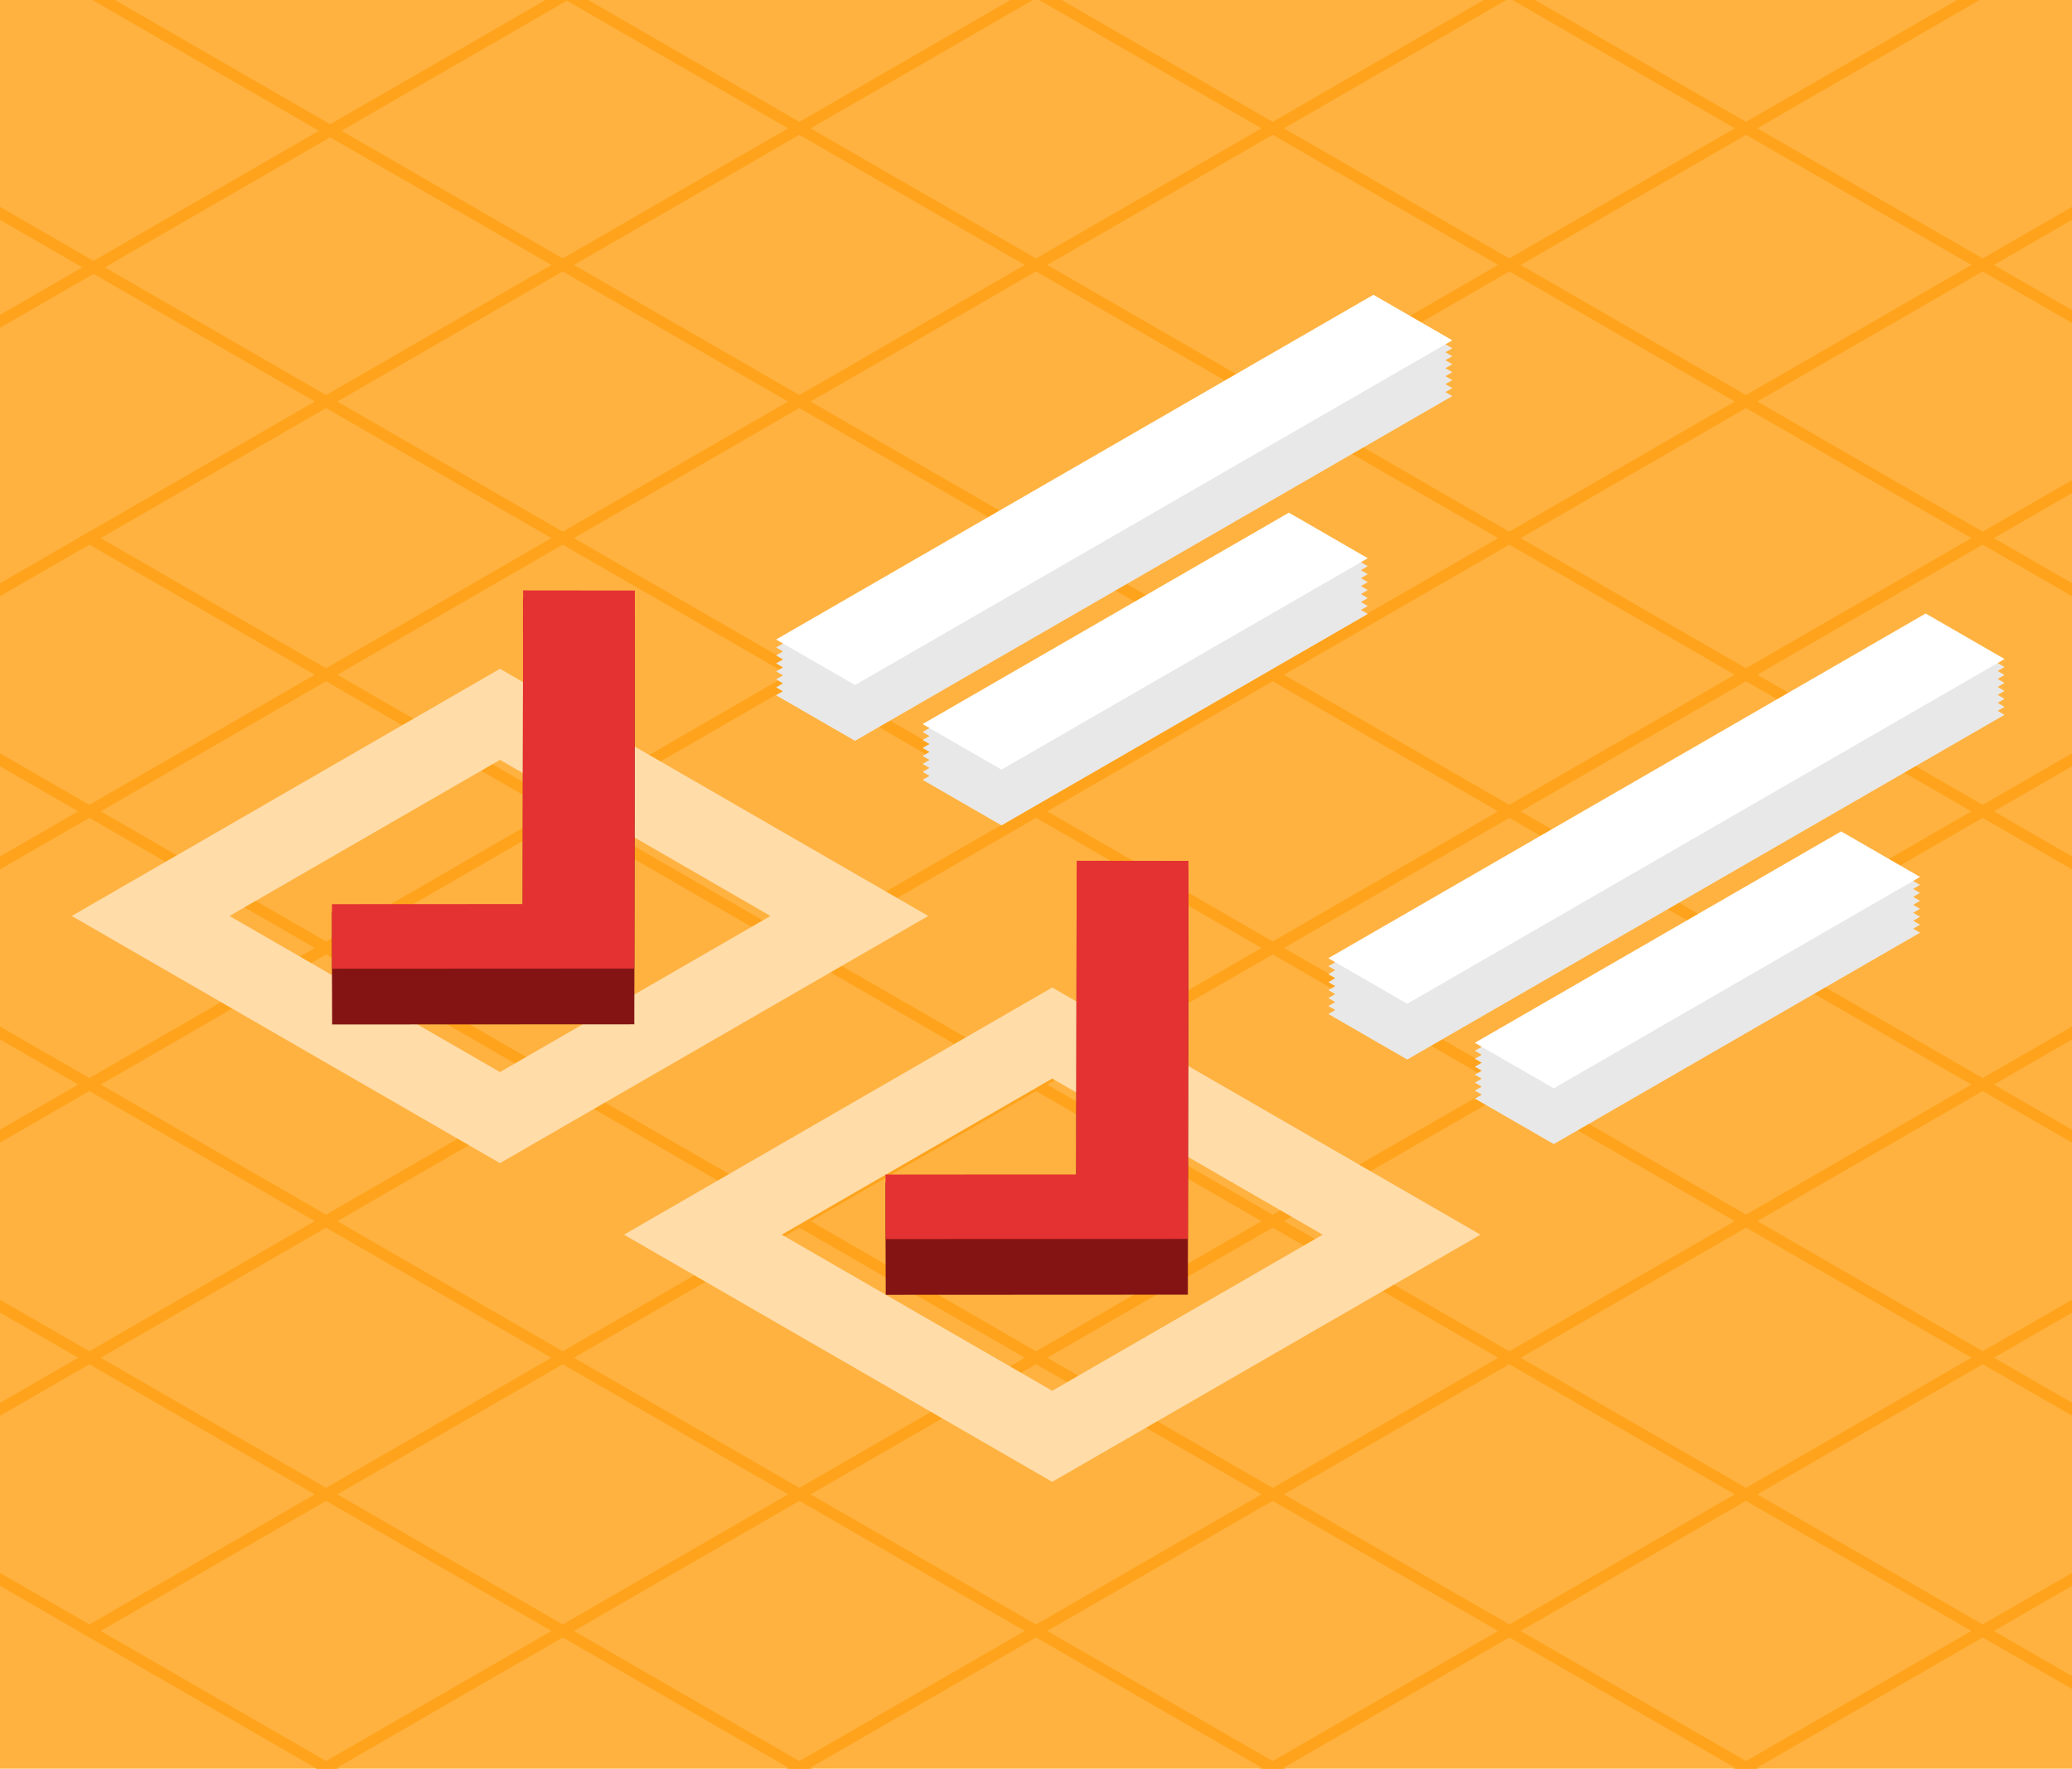 <svg width="260" height="222" viewBox="0 0 260 222" fill="none" xmlns="http://www.w3.org/2000/svg">
<rect width="260" height="222" fill="#FFB240"/>
<g clip-path="url(#clip0)">
<rect width="1.633" height="310.262" transform="matrix(0.866 0.5 -0.866 0.5 159.7 -19)" fill="#FFA31C"/>
<rect width="1.633" height="310.262" transform="matrix(0.866 0.5 -0.866 0.5 260.7 -111)" fill="#FFA31C"/>
<rect width="310.262" height="1.633" transform="matrix(0.866 0.5 -0.866 0.5 159.7 -19)" fill="#FFA31C"/>
<rect width="310.262" height="1.633" transform="matrix(0.866 0.5 -0.866 0.5 130.002 -1.855)" fill="#FFA31C"/>
<rect width="364.178" height="1.633" transform="matrix(0.866 0.5 -0.866 0.5 53.609 -11.666)" fill="#FFA31C"/>
<rect width="384.916" height="1.633" transform="matrix(0.866 0.5 -0.866 0.5 5.951 -4.89)" fill="#FFA31C"/>
<path d="M-22.448 13.005L309.606 204.701L308.192 205.517L-23.863 13.822L-22.448 13.005Z" fill="#FFA31C"/>
<rect width="310.262" height="1.633" transform="matrix(0.866 0.5 -0.866 0.5 11.208 66.725)" fill="#FFA31C"/>
<rect width="310.262" height="1.633" transform="matrix(0.866 0.5 -0.866 0.5 -18.491 83.87)" fill="#FFA31C"/>
<rect width="310.262" height="1.633" transform="matrix(0.866 0.5 -0.866 0.5 -48.19 101.014)" fill="#FFA31C"/>
<rect width="310.262" height="1.633" transform="matrix(0.866 0.5 -0.866 0.5 -77.888 118.159)" fill="#FFA31C"/>
<rect width="310.262" height="1.633" transform="matrix(0.866 0.5 -0.866 0.5 -107.586 135.304)" fill="#FFA31C"/>
<rect width="1.633" height="310.262" transform="matrix(0.866 0.5 -0.866 0.5 189.398 -1.855)" fill="#FFA31C"/>
<rect width="1.633" height="353.58" transform="matrix(0.866 0.5 -0.866 0.5 256.612 -6.368)" fill="#FFA31C"/>
<rect width="1.633" height="349.11" transform="matrix(0.866 0.5 -0.866 0.5 282.439 13.012)" fill="#FFA31C"/>
<rect width="1.633" height="310.262" transform="matrix(0.866 0.5 -0.866 0.5 278.494 49.58)" fill="#FFA31C"/>
<rect width="1.633" height="310.262" transform="matrix(0.866 0.5 -0.866 0.5 308.192 66.725)" fill="#FFA31C"/>
<rect width="1.633" height="310.262" transform="matrix(0.866 0.5 -0.866 0.5 337.891 83.87)" fill="#FFA31C"/>
<rect width="1.633" height="310.262" transform="matrix(0.866 0.5 -0.866 0.5 367.59 101.015)" fill="#FFA31C"/>
<rect width="1.633" height="310.262" transform="matrix(0.866 0.5 -0.866 0.5 397.288 118.159)" fill="#FFA31C"/>
<rect width="1.633" height="310.262" transform="matrix(0.866 0.5 -0.866 0.5 426.986 135.304)" fill="#FFA31C"/>
</g>
<path fill-rule="evenodd" clip-rule="evenodd" d="M9 114.969L62.74 83.944L116.48 114.969L62.74 145.993L9 114.969ZM28.799 114.969L62.74 134.563L96.681 114.969L62.74 95.374L28.799 114.969Z" fill="#FFDCA8"/>
<path fill-rule="evenodd" clip-rule="evenodd" d="M78.297 154.973L132.037 123.949L185.777 154.973L132.037 185.997L78.297 154.973ZM98.096 154.973L132.037 174.567L165.978 154.973L132.037 135.379L98.096 154.973Z" fill="#FFDCA8"/>
<path d="M79.666 75.121L79.664 76.121L79.666 76.121L79.664 77.121L79.666 77.121L79.664 78.121L79.666 78.121L79.664 79.121L79.666 79.121L79.664 80.121L79.666 80.121L79.664 81.121L79.666 81.121L79.593 128.568L41.678 128.587L41.652 120.49H41.656L41.652 119.49H41.656L41.652 118.49H41.656L41.652 117.49H41.656L41.652 116.49H41.656L41.652 115.49H41.656L41.652 114.49L65.58 114.478L65.64 75.106L79.666 75.121Z" fill="#841414"/>
<path d="M149.13 109.056L149.129 110.056L149.13 110.056L149.129 111.056L149.13 111.056L149.129 112.056L149.13 112.056L149.129 113.056L149.13 113.056L149.129 114.056L149.13 114.056L149.129 115.056L149.13 115.056L149.058 162.503L111.143 162.522L111.117 154.425H111.12L111.117 153.425H111.12L111.117 152.425H111.12L111.117 151.425H111.12L111.117 150.425H111.12L111.117 149.425H111.12L111.117 148.425L135.044 148.413L135.105 109.041L149.13 109.056Z" fill="#841414"/>
<path fill-rule="evenodd" clip-rule="evenodd" d="M79.665 74.121L79.592 121.568L41.678 121.587L41.652 113.49L65.579 113.478L65.639 74.106L79.665 74.121Z" fill="#E43232"/>
<path fill-rule="evenodd" clip-rule="evenodd" d="M149.13 108.056L149.057 155.503L111.143 155.522L111.117 147.425L135.044 147.413L135.104 108.041L149.13 108.056Z" fill="#E43232"/>
<path d="M182.241 43.715L181.374 44.215L182.241 44.715L181.374 45.215L182.241 45.715L181.374 46.215L182.241 46.715L181.374 47.215L182.241 47.715L181.374 48.215L182.241 48.715L181.374 49.215L182.241 49.715L107.287 92.986L97.388 87.27L98.254 86.77L97.388 86.27L98.254 85.77L97.388 85.27L98.254 84.77L97.388 84.27L98.254 83.77L97.388 83.27L98.254 82.77L97.388 82.27L98.254 81.77L97.388 81.27L172.341 38L182.241 43.715Z" fill="#E8E8E8"/>
<path d="M171.634 71.065L170.768 71.565L171.634 72.065L170.768 72.565L171.634 73.065L170.768 73.565L171.634 74.065L170.768 74.565L171.634 75.065L170.768 75.565L171.634 76.065L170.768 76.565L171.634 77.065L125.672 103.599L115.772 97.884L116.639 97.384L115.772 96.884L116.639 96.384L115.772 95.884L116.639 95.384L115.772 94.884L116.639 94.384L115.772 93.884L116.639 93.384L115.772 92.884L116.639 92.384L115.772 91.884L161.734 65.35L171.634 71.065Z" fill="#E8E8E8"/>
<path d="M251.537 83.72L250.671 84.22L251.537 84.72L250.671 85.22L251.537 85.72L250.671 86.22L251.537 86.72L250.671 87.22L251.537 87.72L250.671 88.22L251.537 88.72L250.671 89.22L251.537 89.72L176.584 132.99L166.685 127.275L167.551 126.775L166.685 126.275L167.551 125.775L166.685 125.275L167.551 124.775L166.685 124.275L167.551 123.775L166.685 123.275L167.551 122.775L166.685 122.275L167.551 121.775L166.685 121.275L241.638 78.005L251.537 83.72Z" fill="#E8E8E8"/>
<path d="M240.931 111.07L240.065 111.57L240.931 112.07L240.065 112.57L240.931 113.07L240.065 113.57L240.931 114.07L240.065 114.57L240.931 115.07L240.065 115.57L240.931 116.07L240.065 116.57L240.931 117.07L194.969 143.604L185.069 137.889L185.935 137.389L185.069 136.889L185.935 136.389L185.069 135.889L185.935 135.389L185.069 134.889L185.935 134.389L185.069 133.889L185.935 133.389L185.069 132.889L185.935 132.389L185.069 131.889L231.031 105.355L240.931 111.07Z" fill="#E8E8E8"/>
<path fill-rule="evenodd" clip-rule="evenodd" d="M182.241 42.715L107.287 85.986L97.388 80.27L172.341 37L182.241 42.715Z" fill="white"/>
<path fill-rule="evenodd" clip-rule="evenodd" d="M171.634 70.065L125.672 96.599L115.772 90.884L161.734 64.35L171.634 70.065Z" fill="white"/>
<path fill-rule="evenodd" clip-rule="evenodd" d="M251.537 82.72L176.584 125.99L166.685 120.275L241.638 77.005L251.537 82.72Z" fill="white"/>
<path fill-rule="evenodd" clip-rule="evenodd" d="M240.931 110.07L194.969 136.604L185.069 130.889L231.031 104.355L240.931 110.07Z" fill="white"/>
<defs>
<clipPath id="clip0">
<rect width="260" height="222" fill="white"/>
</clipPath>
</defs>
</svg>
